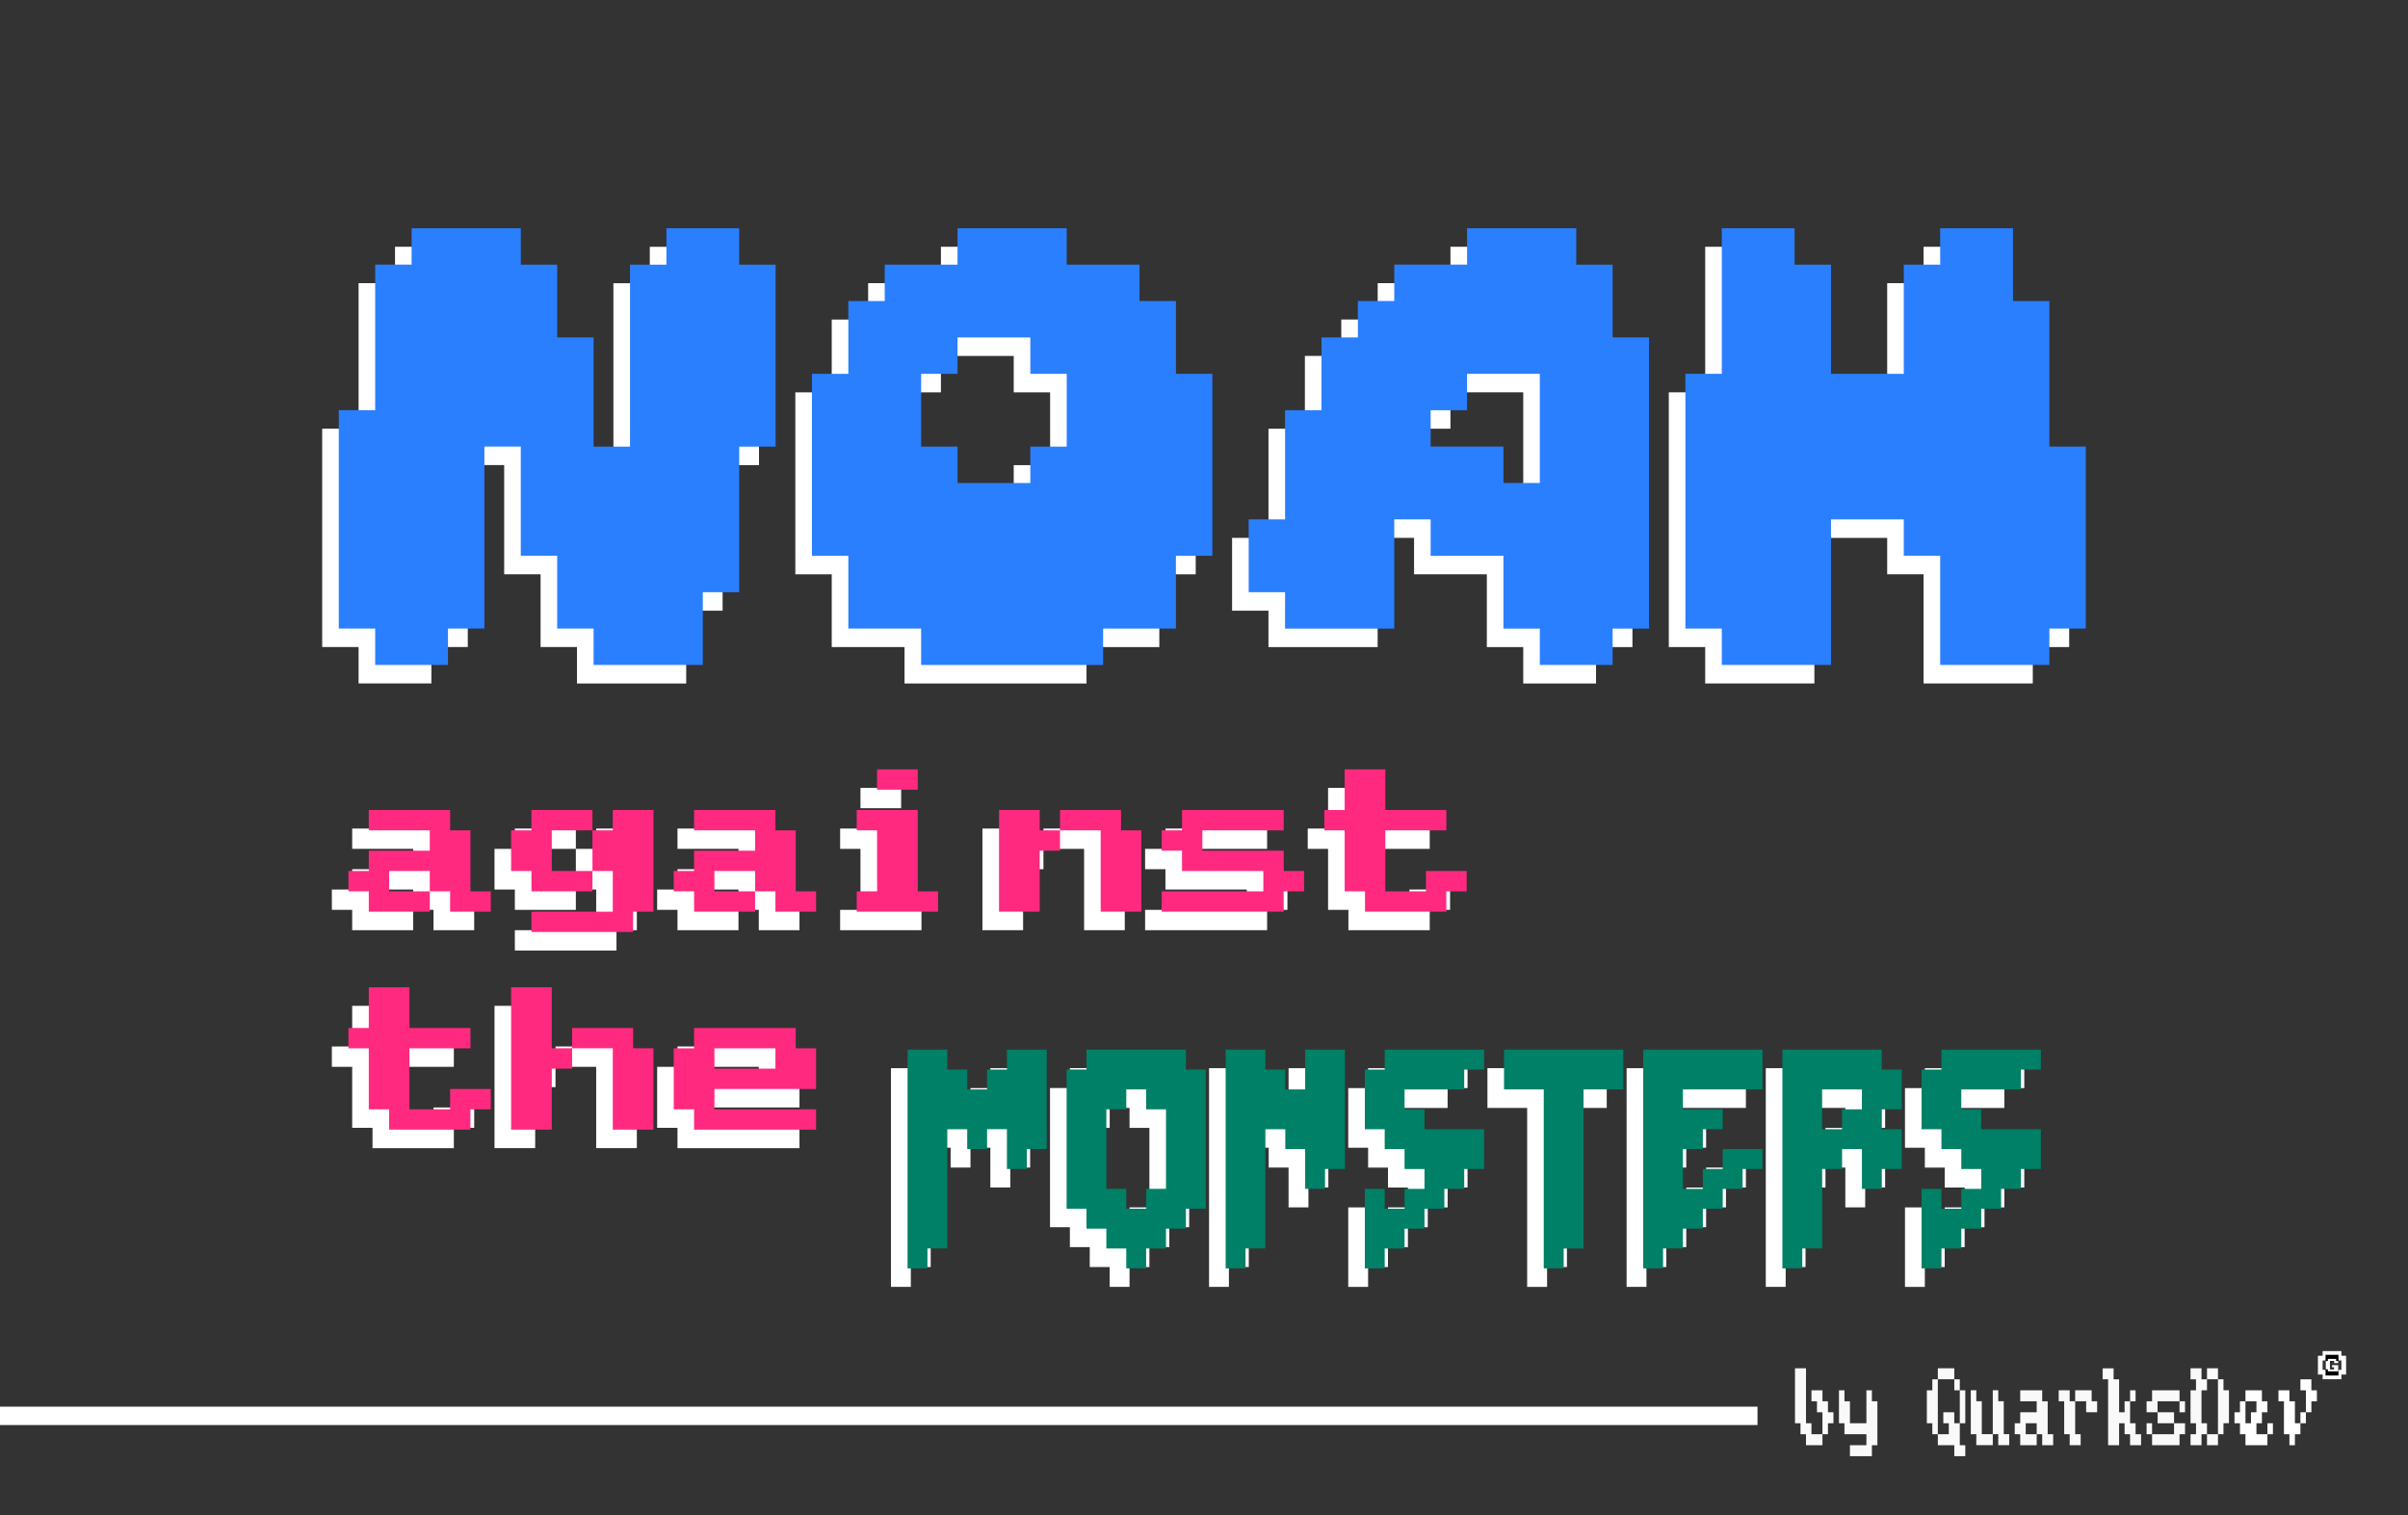 <?xml version="1.0" encoding="UTF-8" standalone="no"?>
<!-- Created with Inkscape (http://www.inkscape.org/) -->

<svg
   width="76.742mm"
   height="48.291mm"
   viewBox="0 0 76.742 48.291"
   version="1.1"
   id="svg5"
   inkscape:version="1.2.1 (9c6d41e410, 2022-07-14)"
   sodipodi:docname="noahLogo.svg"
   xmlns:inkscape="http://www.inkscape.org/namespaces/inkscape"
   xmlns:sodipodi="http://sodipodi.sourceforge.net/DTD/sodipodi-0.dtd"
   xmlns="http://www.w3.org/2000/svg"
   xmlns:svg="http://www.w3.org/2000/svg">
  <rect x="0" y="0" width="76.742" height="48.291" fill="#333333" stroke="none"/>
  <sodipodi:namedview
     id="namedview7"
     pagecolor="#ffffff"
     bordercolor="#666666"
     borderopacity="1.0"
     inkscape:showpageshadow="2"
     inkscape:pageopacity="0.0"
     inkscape:pagecheckerboard="0"
     inkscape:deskcolor="#d1d1d1"
     inkscape:document-units="mm"
     showgrid="false"
     inkscape:zoom="1.999074"
     inkscape:cx="147.81844"
     inkscape:cy="106.54933"
     inkscape:window-width="1366"
     inkscape:window-height="715"
     inkscape:window-x="-8"
     inkscape:window-y="-8"
     inkscape:window-maximized="1"
     inkscape:current-layer="layer1" />
  <defs
     id="defs2" />
  <g
     inkscape:label="Layer 1"
     inkscape:groupmode="layer"
     id="layer1">
    <g
       id="g2425"
       transform="translate(-70.191,-58.773)">
      <g
         id="g1260">
        <g
           id="g1240"
           transform="translate(1.48,-1.278)">
          <g
             id="g557"
             style="fill:#1a1a1a">
            <g
               aria-label="NOAH"
               id="text236-2"
               style="font-size:12.372px;line-height:1.25;stroke-width:0.309">
              <path
                 d="m 81.3,67.916 h 3.48 v 1.16 h 1.16 v 2.32 h 1.16 v 3.48 h 1.16 v -5.799 h 1.16 v -1.16 h 2.32 v 1.16 h 1.16 v 5.799 h -1.16 v 4.639 h -1.16 v 2.32 H 87.099 V 80.674 H 85.939 v -2.32 h -1.16 v -3.48 h -1.16 v 5.799 h -1.16 v 1.16 h -2.32 v -1.16 h -1.16 v -6.959 h 1.16 v -4.639 h 1.16 z"
                 style="font-family:Daydream;-inkscape-font-specification:Daydream;fill:#ffffff"
                 id="path2463" />
              <path
                 d="m 98.698,67.916 h 3.48 v 1.16 h 2.32 v 1.16 h 1.16 v 2.32 h 1.16 v 5.799 h -1.16 v 2.32 h -2.32 v 1.16 H 97.538 V 80.674 H 95.218 V 78.355 H 94.058 v -5.799 h 1.16 v -2.32 h 1.16 v -1.16 h 2.32 z m 0,3.48 v 1.16 h -1.16 v 2.32 h 1.16 v 1.16 h 2.32 v -1.16 h 1.16 v -2.32 h -1.16 v -1.16 z"
                 style="font-family:Daydream;-inkscape-font-specification:Daydream;fill:#ffffff"
                 id="path2465" />
              <path
                 d="m 114.936,67.916 h 3.48 v 1.16 h 1.16 v 2.32 h 1.16 v 9.279 h -1.16 v 1.16 h -2.32 v -1.16 h -1.16 v -2.32 h -2.32 V 77.195 h -1.16 v 3.48 h -3.48 V 79.515 H 107.977 V 77.195 h 1.16 v -3.48 h 1.16 v -2.32 h 1.16 v -1.16 h 1.16 v -1.16 h 2.32 z m 0,4.639 v 1.16 h -1.16 v 1.16 h 2.32 v 1.16 h 1.16 v -3.48 z"
                 style="font-family:Daydream;-inkscape-font-specification:Daydream;fill:#ffffff"
                 id="path2467" />
              <path
                 d="m 123.055,67.916 h 2.32 v 1.16 h 1.16 v 3.48 h 2.32 v -3.48 h 1.16 v -1.16 h 2.32 v 2.32 h 1.16 v 4.639 h 1.16 v 5.799 h -1.16 v 1.16 h -3.48 v -3.48 h -1.16 V 77.195 h -2.32 v 4.639 h -3.48 v -1.16 h -1.16 v -8.119 h 1.16 z"
                 style="font-family:Daydream;-inkscape-font-specification:Daydream;fill:#ffffff"
                 id="path2469" />
            </g>
            <g
               aria-label="MONSTERS"
               id="text236-2-6-6"
               style="font-size:6.972px;line-height:1.25;stroke-width:0.174">
              <path
                 d="m 97.106,101.067 v -6.972 h 1.266 v 0.635 H 99.007 v 0.633 h 0.633 v -0.633 h 0.633 v -0.635 h 1.268 v 3.169 h -0.633 v 0.635 h -0.635 v -1.268 h -0.633 v 0.633 H 99.007 v -0.633 h -0.635 v 3.802 H 97.739 v 0.633 z"
                 style="font-family:Doomed;-inkscape-font-specification:Doomed;fill:#ffffff"
                 id="path2472" />
              <path
                 d="M 104.709,99.165 V 98.532 H 105.342 V 95.998 h -0.633 v -0.635 h -0.633 v 0.635 h -0.635 v 2.534 h 0.635 v 0.633 z m -0.633,1.901 v -0.633 h -0.635 v -0.633 h -0.633 v -0.635 h -0.633 v -4.436 h 0.633 v -0.635 h 3.169 v 0.635 h 0.633 v 4.436 h -0.633 v 0.635 H 105.342 v 0.633 h -0.633 v 0.633 z"
                 style="font-family:Doomed;-inkscape-font-specification:Doomed;fill:#ffffff"
                 id="path2474" />
              <path
                 d="m 107.243,101.067 v -6.972 h 1.266 v 0.635 h 0.635 v 0.633 h 0.633 v -1.268 h 1.268 v 3.804 h -0.635 v 0.633 h -0.633 v -1.268 h -0.633 v -0.633 h -0.635 v 3.802 h -0.633 v 0.633 z"
                 style="font-family:Doomed;-inkscape-font-specification:Doomed;fill:#ffffff"
                 id="path2476" />
              <path
                 d="m 111.679,101.067 v -2.534 h 0.633 v 0.633 h 0.633 v -0.633 h 0.635 v -0.633 h -0.635 v -0.635 h -0.633 v -0.633 h -0.633 v -1.901 h 0.633 v -0.635 h 3.169 v 0.635 h -0.635 v 0.633 h -1.901 v 0.635 h 0.635 v 0.633 h 1.901 v 1.268 h -0.635 v 0.633 h -0.633 v 0.633 h -0.633 v 0.635 h -0.635 v 0.633 h -0.633 v 0.633 z"
                 style="font-family:Doomed;-inkscape-font-specification:Doomed;fill:#ffffff"
                 id="path2478" />
              <path
                 d="m 117.381,101.067 v -5.704 h -1.266 v -1.268 h 3.802 v 1.268 h -1.268 v 5.071 h -0.633 v 0.633 z"
                 style="font-family:Doomed;-inkscape-font-specification:Doomed;fill:#ffffff"
                 id="path2480" />
              <path
                 d="m 120.55,101.067 v -6.972 h 3.802 v 1.268 h -2.536 v 0.635 h 1.268 v 0.633 h -0.633 v 0.633 h -0.635 v 1.268 h 0.635 v -0.633 h 0.633 v -0.635 h 1.268 v 0.635 h -0.635 v 0.633 h -0.633 v 0.633 h -0.633 v 0.635 h -0.635 v 0.633 h -0.633 v 0.633 z"
                 style="font-family:Doomed;-inkscape-font-specification:Doomed;fill:#ffffff"
                 id="path2482" />
              <path
                 d="M 126.887,96.631 V 95.998 h 0.633 v -0.635 h -1.268 v 1.268 z m -1.901,4.436 v -6.972 h 3.168 v 0.635 h 0.635 v 1.268 h -0.635 v 0.633 h 0.635 v 1.268 h -0.635 v 0.633 h -0.633 v -1.268 h -0.633 v 0.635 h -0.635 v 2.534 h -0.633 v 0.633 z"
                 style="font-family:Doomed;-inkscape-font-specification:Doomed;fill:#ffffff"
                 id="path2484" />
              <path
                 d="m 129.422,101.067 v -2.534 h 0.633 v 0.633 h 0.633 v -0.633 h 0.635 v -0.633 h -0.635 v -0.635 h -0.633 v -0.633 h -0.633 v -1.901 h 0.633 v -0.635 h 3.169 v 0.635 h -0.635 v 0.633 h -1.901 v 0.635 h 0.635 v 0.633 h 1.901 v 1.268 h -0.635 v 0.633 h -0.633 v 0.633 h -0.633 v 0.635 h -0.635 v 0.633 h -0.633 v 0.633 z"
                 style="font-family:Doomed;-inkscape-font-specification:Doomed;fill:#ffffff"
                 id="path2486" />
            </g>
            <g
               aria-label="against the"
               id="text236-2-6-7"
               style="font-size:5.183px;line-height:1.25;stroke-width:0.13">
              <path
                 d="m 79.287,89.05 v -0.648 h 0.648 v -0.648 h 1.944 V 87.106 h -1.944 v -0.648 h 2.592 v 0.648 h 0.648 v 1.944 h 0.648 V 89.698 H 82.527 V 89.05 H 81.879 V 88.402 H 80.583 v 0.648 h 1.296 v 0.648 h -1.944 v -0.648 z"
                 style="font-family:'Mx437 EagleSpCGA Alt1';-inkscape-font-specification:'Mx437 EagleSpCGA Alt1';fill:#ffffff"
                 id="path2489" />
              <path
                 d="M 84.471,88.402 V 87.106 h 0.648 v -0.648 h 1.944 V 87.106 H 85.767 v 1.296 h 1.296 v 0.648 h -1.944 v -0.648 z m 0.648,1.944 V 89.698 h 2.592 V 88.402 H 87.063 V 87.106 h 0.648 v -0.648 h 1.296 V 89.698 H 88.358 v 0.648 z"
                 style="font-family:'Mx437 EagleSpCGA Alt1';-inkscape-font-specification:'Mx437 EagleSpCGA Alt1';fill:#ffffff"
                 id="path2491" />
              <path
                 d="m 89.654,89.05 v -0.648 h 0.648 v -0.648 h 1.944 V 87.106 h -1.944 v -0.648 h 2.592 v 0.648 h 0.648 v 1.944 h 0.648 V 89.698 H 92.894 V 89.05 H 92.246 V 88.402 H 90.95 v 0.648 h 1.296 v 0.648 h -1.944 v -0.648 z"
                 style="font-family:'Mx437 EagleSpCGA Alt1';-inkscape-font-specification:'Mx437 EagleSpCGA Alt1';fill:#ffffff"
                 id="path2493" />
              <path
                 d="M 95.486,89.698 V 89.05 H 96.134 V 87.106 h -0.648 v -0.648 h 1.944 v 2.592 h 0.648 v 0.648 z m 0.648,-3.888 v -0.648 h 1.296 v 0.648 z"
                 style="font-family:'Mx437 EagleSpCGA Alt1';-inkscape-font-specification:'Mx437 EagleSpCGA Alt1';fill:#ffffff"
                 id="path2495" />
              <path
                 d="m 100.021,89.698 v -3.24 h 1.296 v 0.648 h 0.648 v 0.648 h -0.648 v 1.944 z m 1.944,-2.592 v -0.648 h 1.944 v 0.648 h 0.648 v 2.592 h -1.296 v -2.592 z"
                 style="font-family:'Mx437 EagleSpCGA Alt1';-inkscape-font-specification:'Mx437 EagleSpCGA Alt1';fill:#ffffff"
                 id="path2497" />
              <path
                 d="m 105.205,89.698 v -0.648 h 3.24 v -0.648 h -2.592 v -0.648 h -0.648 V 87.106 h 0.648 v -0.648 h 3.24 v 0.648 h -2.592 v 0.648 h 2.592 v 0.648 h 0.648 v 0.648 h -0.648 v 0.648 z"
                 style="font-family:'Mx437 EagleSpCGA Alt1';-inkscape-font-specification:'Mx437 EagleSpCGA Alt1';fill:#ffffff"
                 id="path2499" />
              <path
                 d="m 110.388,87.106 v -0.648 h 0.648 v -1.296 h 1.296 v 1.296 h 1.944 v 0.648 h -1.944 v 1.944 h 1.296 v -0.648 h 1.296 v 0.648 h -0.648 v 0.648 h -2.592 v -0.648 h -0.648 V 87.106 Z"
                 style="font-family:'Mx437 EagleSpCGA Alt1';-inkscape-font-specification:'Mx437 EagleSpCGA Alt1';fill:#ffffff"
                 id="path2501" />
              <path
                 d="m 79.287,94.053 v -0.648 h 0.648 v -1.296 h 1.296 v 1.296 h 1.944 v 0.648 h -1.944 v 1.944 h 1.296 v -0.648 h 1.296 v 0.648 H 83.175 v 0.648 h -2.592 v -0.648 h -0.648 v -1.944 z"
                 style="font-family:'Mx437 EagleSpCGA Alt1';-inkscape-font-specification:'Mx437 EagleSpCGA Alt1';fill:#ffffff"
                 id="path2503" />
              <path
                 d="m 84.471,96.644 v -4.536 h 1.296 v 1.944 h 0.648 v 0.648 H 85.767 v 1.944 z m 1.944,-2.592 v -0.648 h 1.944 v 0.648 h 0.648 v 2.592 h -1.296 v -2.592 z"
                 style="font-family:'Mx437 EagleSpCGA Alt1';-inkscape-font-specification:'Mx437 EagleSpCGA Alt1';fill:#ffffff"
                 id="path2505" />
              <path
                 d="m 89.654,95.997 v -1.944 h 0.648 v -0.648 h 3.24 v 0.648 h 0.648 v 1.296 H 90.95 v 0.648 h 3.24 v 0.648 H 90.302 V 95.997 Z M 90.95,94.053 v 0.648 h 1.944 v -0.648 z"
                 style="font-family:'Mx437 EagleSpCGA Alt1';-inkscape-font-specification:'Mx437 EagleSpCGA Alt1';fill:#ffffff"
                 id="path2507" />
            </g>
          </g>
          <g
             id="g557-3"
             transform="translate(0.529,-0.59)">
            <g
               aria-label="NOAH"
               id="text236-2-4"
               style="font-size:12.372px;line-height:1.25;fill:#2a7fff;stroke-width:0.309">
              <path
                 d="m 81.3,67.916 h 3.48 v 1.16 h 1.16 v 2.32 h 1.16 v 3.48 h 1.16 v -5.799 h 1.16 v -1.16 h 2.32 v 1.16 h 1.16 v 5.799 h -1.16 v 4.639 h -1.16 v 2.32 H 87.099 V 80.674 H 85.939 v -2.32 h -1.16 v -3.48 h -1.16 v 5.799 h -1.16 v 1.16 h -2.32 v -1.16 h -1.16 v -6.959 h 1.16 v -4.639 h 1.16 z"
                 style="font-family:Daydream;-inkscape-font-specification:Daydream"
                 id="path2510" />
              <path
                 d="m 98.698,67.916 h 3.48 v 1.16 h 2.32 v 1.16 h 1.16 v 2.32 h 1.16 v 5.799 h -1.16 v 2.32 h -2.32 v 1.16 H 97.538 V 80.674 H 95.218 V 78.355 H 94.058 v -5.799 h 1.16 v -2.32 h 1.16 v -1.16 h 2.32 z m 0,3.48 v 1.16 h -1.16 v 2.32 h 1.16 v 1.16 h 2.32 v -1.16 h 1.16 v -2.32 h -1.16 v -1.16 z"
                 style="font-family:Daydream;-inkscape-font-specification:Daydream"
                 id="path2512" />
              <path
                 d="m 114.936,67.916 h 3.48 v 1.16 h 1.16 v 2.32 h 1.16 v 9.279 h -1.16 v 1.16 h -2.32 v -1.16 h -1.16 v -2.32 h -2.32 V 77.195 h -1.16 v 3.48 h -3.48 V 79.515 H 107.977 V 77.195 h 1.16 v -3.48 h 1.16 v -2.32 h 1.16 v -1.16 h 1.16 v -1.16 h 2.32 z m 0,4.639 v 1.16 h -1.16 v 1.16 h 2.32 v 1.16 h 1.16 v -3.48 z"
                 style="font-family:Daydream;-inkscape-font-specification:Daydream"
                 id="path2514" />
              <path
                 d="m 123.055,67.916 h 2.32 v 1.16 h 1.16 v 3.48 h 2.32 v -3.48 h 1.16 v -1.16 h 2.32 v 2.32 h 1.16 v 4.639 h 1.16 v 5.799 h -1.16 v 1.16 h -3.48 v -3.48 h -1.16 V 77.195 h -2.32 v 4.639 h -3.48 v -1.16 h -1.16 v -8.119 h 1.16 z"
                 style="font-family:Daydream;-inkscape-font-specification:Daydream"
                 id="path2516" />
            </g>
            <g
               aria-label="MONSTERS"
               id="text236-2-6-6-4"
               style="font-size:6.972px;line-height:1.25;fill:#008066;stroke-width:0.174">
              <path
                 d="m 97.106,101.067 v -6.972 h 1.266 v 0.635 H 99.007 v 0.633 h 0.633 v -0.633 h 0.633 v -0.635 h 1.268 v 3.169 h -0.633 v 0.635 h -0.635 v -1.268 h -0.633 v 0.633 H 99.007 v -0.633 h -0.635 v 3.802 H 97.739 v 0.633 z"
                 style="font-family:Doomed;-inkscape-font-specification:Doomed"
                 id="path2519" />
              <path
                 d="M 104.709,99.165 V 98.532 H 105.342 V 95.998 h -0.633 v -0.635 h -0.633 v 0.635 h -0.635 v 2.534 h 0.635 v 0.633 z m -0.633,1.901 v -0.633 h -0.635 v -0.633 h -0.633 v -0.635 h -0.633 v -4.436 h 0.633 v -0.635 h 3.169 v 0.635 h 0.633 v 4.436 h -0.633 v 0.635 H 105.342 v 0.633 h -0.633 v 0.633 z"
                 style="font-family:Doomed;-inkscape-font-specification:Doomed"
                 id="path2521" />
              <path
                 d="m 107.243,101.067 v -6.972 h 1.266 v 0.635 h 0.635 v 0.633 h 0.633 v -1.268 h 1.268 v 3.804 h -0.635 v 0.633 h -0.633 v -1.268 h -0.633 v -0.633 h -0.635 v 3.802 h -0.633 v 0.633 z"
                 style="font-family:Doomed;-inkscape-font-specification:Doomed"
                 id="path2523" />
              <path
                 d="m 111.679,101.067 v -2.534 h 0.633 v 0.633 h 0.633 v -0.633 h 0.635 v -0.633 h -0.635 v -0.635 h -0.633 v -0.633 h -0.633 v -1.901 h 0.633 v -0.635 h 3.169 v 0.635 h -0.635 v 0.633 h -1.901 v 0.635 h 0.635 v 0.633 h 1.901 v 1.268 h -0.635 v 0.633 h -0.633 v 0.633 h -0.633 v 0.635 h -0.635 v 0.633 h -0.633 v 0.633 z"
                 style="font-family:Doomed;-inkscape-font-specification:Doomed"
                 id="path2525" />
              <path
                 d="m 117.381,101.067 v -5.704 h -1.266 v -1.268 h 3.802 v 1.268 h -1.268 v 5.071 h -0.633 v 0.633 z"
                 style="font-family:Doomed;-inkscape-font-specification:Doomed"
                 id="path2527" />
              <path
                 d="m 120.55,101.067 v -6.972 h 3.802 v 1.268 h -2.536 v 0.635 h 1.268 v 0.633 h -0.633 v 0.633 h -0.635 v 1.268 h 0.635 v -0.633 h 0.633 v -0.635 h 1.268 v 0.635 h -0.635 v 0.633 h -0.633 v 0.633 h -0.633 v 0.635 h -0.635 v 0.633 h -0.633 v 0.633 z"
                 style="font-family:Doomed;-inkscape-font-specification:Doomed"
                 id="path2529" />
              <path
                 d="M 126.887,96.631 V 95.998 h 0.633 v -0.635 h -1.268 v 1.268 z m -1.901,4.436 v -6.972 h 3.168 v 0.635 h 0.635 v 1.268 h -0.635 v 0.633 h 0.635 v 1.268 h -0.635 v 0.633 h -0.633 v -1.268 h -0.633 v 0.635 h -0.635 v 2.534 h -0.633 v 0.633 z"
                 style="font-family:Doomed;-inkscape-font-specification:Doomed"
                 id="path2531" />
              <path
                 d="m 129.422,101.067 v -2.534 h 0.633 v 0.633 h 0.633 v -0.633 h 0.635 v -0.633 h -0.635 v -0.635 h -0.633 v -0.633 h -0.633 v -1.901 h 0.633 v -0.635 h 3.169 v 0.635 h -0.635 v 0.633 h -1.901 v 0.635 h 0.635 v 0.633 h 1.901 v 1.268 h -0.635 v 0.633 h -0.633 v 0.633 h -0.633 v 0.635 h -0.635 v 0.633 h -0.633 v 0.633 z"
                 style="font-family:Doomed;-inkscape-font-specification:Doomed"
                 id="path2533" />
            </g>
            <g
               aria-label="against the"
               id="text236-2-6-7-8"
               style="font-size:5.183px;line-height:1.25;fill:#ff2a7f;stroke-width:0.13">
              <path
                 d="m 79.287,89.05 v -0.648 h 0.648 v -0.648 h 1.944 V 87.106 h -1.944 v -0.648 h 2.592 v 0.648 h 0.648 v 1.944 h 0.648 V 89.698 H 82.527 V 89.05 H 81.879 V 88.402 H 80.583 v 0.648 h 1.296 v 0.648 h -1.944 v -0.648 z"
                 style="font-family:'Mx437 EagleSpCGA Alt1';-inkscape-font-specification:'Mx437 EagleSpCGA Alt1'"
                 id="path2536" />
              <path
                 d="M 84.471,88.402 V 87.106 h 0.648 v -0.648 h 1.944 V 87.106 H 85.767 v 1.296 h 1.296 v 0.648 h -1.944 v -0.648 z m 0.648,1.944 V 89.698 h 2.592 V 88.402 H 87.063 V 87.106 h 0.648 v -0.648 h 1.296 V 89.698 H 88.358 v 0.648 z"
                 style="font-family:'Mx437 EagleSpCGA Alt1';-inkscape-font-specification:'Mx437 EagleSpCGA Alt1'"
                 id="path2538" />
              <path
                 d="m 89.654,89.05 v -0.648 h 0.648 v -0.648 h 1.944 V 87.106 h -1.944 v -0.648 h 2.592 v 0.648 h 0.648 v 1.944 h 0.648 V 89.698 H 92.894 V 89.05 H 92.246 V 88.402 H 90.95 v 0.648 h 1.296 v 0.648 h -1.944 v -0.648 z"
                 style="font-family:'Mx437 EagleSpCGA Alt1';-inkscape-font-specification:'Mx437 EagleSpCGA Alt1'"
                 id="path2540" />
              <path
                 d="M 95.486,89.698 V 89.05 H 96.134 V 87.106 h -0.648 v -0.648 h 1.944 v 2.592 h 0.648 v 0.648 z m 0.648,-3.888 v -0.648 h 1.296 v 0.648 z"
                 style="font-family:'Mx437 EagleSpCGA Alt1';-inkscape-font-specification:'Mx437 EagleSpCGA Alt1'"
                 id="path2542" />
              <path
                 d="m 100.021,89.698 v -3.24 h 1.296 v 0.648 h 0.648 v 0.648 h -0.648 v 1.944 z m 1.944,-2.592 v -0.648 h 1.944 v 0.648 h 0.648 v 2.592 h -1.296 v -2.592 z"
                 style="font-family:'Mx437 EagleSpCGA Alt1';-inkscape-font-specification:'Mx437 EagleSpCGA Alt1'"
                 id="path2544" />
              <path
                 d="m 105.205,89.698 v -0.648 h 3.24 v -0.648 h -2.592 v -0.648 h -0.648 V 87.106 h 0.648 v -0.648 h 3.24 v 0.648 h -2.592 v 0.648 h 2.592 v 0.648 h 0.648 v 0.648 h -0.648 v 0.648 z"
                 style="font-family:'Mx437 EagleSpCGA Alt1';-inkscape-font-specification:'Mx437 EagleSpCGA Alt1'"
                 id="path2546" />
              <path
                 d="m 110.388,87.106 v -0.648 h 0.648 v -1.296 h 1.296 v 1.296 h 1.944 v 0.648 h -1.944 v 1.944 h 1.296 v -0.648 h 1.296 v 0.648 h -0.648 v 0.648 h -2.592 v -0.648 h -0.648 V 87.106 Z"
                 style="font-family:'Mx437 EagleSpCGA Alt1';-inkscape-font-specification:'Mx437 EagleSpCGA Alt1'"
                 id="path2548" />
              <path
                 d="m 79.287,94.053 v -0.648 h 0.648 v -1.296 h 1.296 v 1.296 h 1.944 v 0.648 h -1.944 v 1.944 h 1.296 v -0.648 h 1.296 v 0.648 H 83.175 v 0.648 h -2.592 v -0.648 h -0.648 v -1.944 z"
                 style="font-family:'Mx437 EagleSpCGA Alt1';-inkscape-font-specification:'Mx437 EagleSpCGA Alt1'"
                 id="path2550" />
              <path
                 d="m 84.471,96.644 v -4.536 h 1.296 v 1.944 h 0.648 v 0.648 H 85.767 v 1.944 z m 1.944,-2.592 v -0.648 h 1.944 v 0.648 h 0.648 v 2.592 h -1.296 v -2.592 z"
                 style="font-family:'Mx437 EagleSpCGA Alt1';-inkscape-font-specification:'Mx437 EagleSpCGA Alt1'"
                 id="path2552" />
              <path
                 d="m 89.654,95.997 v -1.944 h 0.648 v -0.648 h 3.24 v 0.648 h 0.648 v 1.296 H 90.95 v 0.648 h 3.24 v 0.648 H 90.302 V 95.997 Z M 90.95,94.053 v 0.648 h 1.944 v -0.648 z"
                 style="font-family:'Mx437 EagleSpCGA Alt1';-inkscape-font-specification:'Mx437 EagleSpCGA Alt1'"
                 id="path2554" />
            </g>
          </g>
        </g>
      </g>
      <g
         aria-label="by QuarksDev"
         id="text236-2-6-7-5-3"
         style="font-size:2.801px;line-height:1.25;fill:#241c1f;stroke-width:0.07">
        <path
           d="m 127.397,104.134 v -1.751 h 0.35 v 1.751 h 0.175 v 0.35 h 0.35 v 0.35 h -0.525 v -0.35 h -0.175 v -0.35 z m 0.7,-0.7 h -0.175 v -0.35 h 0.35 v 0.35 h 0.175 v 0.35 h 0.175 v 0.35 h -0.175 v 0.35 h -0.175 V 103.784 h -0.175 z"
           style="font-family:'Mx437 EagleSpCGA Alt3-2y';-inkscape-font-specification:'Mx437 EagleSpCGA Alt3-2y';fill:#f9f9f9"
           id="path2557" />
        <path
           d="m 128.798,104.134 v -1.05 h 0.175 v 0.35 h 0.175 v 0.7 h 0.525 v -1.05 h 0.175 v 0.35 h 0.175 v 1.401 h -0.175 v 0.35 h -0.7 v -0.35 h 0.525 v -0.35 h -0.7 v -0.35 z"
           style="font-family:'Mx437 EagleSpCGA Alt3-2y';-inkscape-font-specification:'Mx437 EagleSpCGA Alt3-2y';fill:#f9f9f9"
           id="path2559" />
        <path
           d="m 131.599,104.134 v -1.05 h 0.175 v -0.35 h 0.175 v 1.751 h -0.175 v -0.35 z m 0.35,0.35 h 0.35 v -0.35 H 132.124 V 103.784 h 0.35 v 0.35 h 0.175 v 0.7 h 0.175 v 0.35 h -0.35 v -0.35 h -0.525 z m 0,-1.751 v -0.35 h 0.525 v 0.35 z m 0.7,1.401 v -1.05 h 0.175 v 1.05 z m 0,-1.05 h -0.175 v -0.35 h 0.175 z"
           style="font-family:'Mx437 EagleSpCGA Alt3-2y';-inkscape-font-specification:'Mx437 EagleSpCGA Alt3-2y';fill:#f9f9f9"
           id="path2561" />
        <path
           d="m 133,104.484 v -1.401 h 0.175 v 0.35 h 0.175 v 1.05 h 0.35 v 0.35 h -0.525 v -0.35 z m 0.7,0 v -1.401 h 0.175 v 0.35 h 0.175 v 1.05 h 0.175 v 0.35 H 133.875 v -0.35 z"
           style="font-family:'Mx437 EagleSpCGA Alt3-2y';-inkscape-font-specification:'Mx437 EagleSpCGA Alt3-2y';fill:#f9f9f9"
           id="path2563" />
        <path
           d="m 134.4,104.484 v -0.35 h 0.175 V 103.784 h 0.525 v -0.35 h -0.525 v -0.35 h 0.7 v 0.35 h 0.175 v 1.05 h 0.175 v 0.35 h -0.35 v -0.35 h -0.175 v -0.35 h -0.35 v 0.35 h 0.35 v 0.35 h -0.525 v -0.35 z"
           style="font-family:'Mx437 EagleSpCGA Alt3-2y';-inkscape-font-specification:'Mx437 EagleSpCGA Alt3-2y';fill:#f9f9f9"
           id="path2565" />
        <path
           d="m 135.801,103.434 v -0.35 h 0.35 v 0.35 h 0.175 v 1.05 h 0.175 v 0.35 h -0.35 v -0.35 h -0.175 v -1.05 z m 0.525,0 v -0.35 h 0.525 v 0.35 h 0.175 v 0.35 h -0.35 v -0.35 z"
           style="font-family:'Mx437 EagleSpCGA Alt3-2y';-inkscape-font-specification:'Mx437 EagleSpCGA Alt3-2y';fill:#f9f9f9"
           id="path2567" />
        <path
           d="m 137.201,102.734 v -0.35 h 0.35 v 0.35 h 0.175 v 1.05 h 0.175 v -0.35 h 0.175 v 0.7 h 0.175 v 0.35 h 0.175 v 0.35 h -0.35 v -0.35 h -0.175 v -0.35 h -0.175 v 0.7 h -0.35 v -2.101 z m 1.05,0.35 v 0.35 h -0.175 v -0.35 z"
           style="font-family:'Mx437 EagleSpCGA Alt3-2y';-inkscape-font-specification:'Mx437 EagleSpCGA Alt3-2y';fill:#f9f9f9"
           id="path2569" />
        <path
           d="m 138.602,104.484 v -0.35 h 0.175 v 0.35 z m 0,-0.7 v -0.35 h 0.175 v -0.35 h 0.875 v 0.35 h -0.7 v 0.35 z m 0.175,0.7 h 0.7 v -0.35 h 0.35 v 0.35 h -0.175 v 0.35 h -0.875 z m 0.175,-0.35 V 103.784 h 0.525 v 0.35 z m 0.7,-0.7 h 0.175 v 0.35 h -0.175 z"
           style="font-family:'Mx437 EagleSpCGA Alt3-2y';-inkscape-font-specification:'Mx437 EagleSpCGA Alt3-2y';fill:#f9f9f9"
           id="path2571" />
        <path
           d="m 140.002,104.834 v -0.35 h 0.175 v -0.35 h -0.175 v -1.05 h 0.175 v -0.35 h -0.175 v -0.35 h 0.35 v 0.35 h 0.175 v 0.35 h -0.175 v 1.05 h 0.175 v 0.35 h -0.175 v 0.35 z m 1.05,-0.7 v 0.35 h -0.175 v -1.751 h 0.175 v 0.35 h 0.175 v 1.05 z m -0.525,0.35 h 0.35 v 0.35 h -0.35 z m 0,-1.751 v -0.35 h 0.35 v 0.35 z"
           style="font-family:'Mx437 EagleSpCGA Alt3-2y';-inkscape-font-specification:'Mx437 EagleSpCGA Alt3-2y';fill:#f9f9f9"
           id="path2573" />
        <path
           d="M 141.403,104.134 V 103.784 h 0.175 v -0.35 h 0.175 v 0.7 h 0.175 V 103.784 h 0.175 v -0.35 h -0.35 v -0.35 h 0.525 v 0.35 h 0.175 v 0.35 h -0.175 v 0.35 h -0.175 v 0.35 h 0.35 v 0.35 h -0.7 v -0.35 h -0.175 v -0.35 z m 1.05,0.35 v -0.35 h 0.175 v 0.35 z"
           style="font-family:'Mx437 EagleSpCGA Alt3-2y';-inkscape-font-specification:'Mx437 EagleSpCGA Alt3-2y';fill:#ffffff"
           id="path2575" />
        <path
           d="m 142.804,103.434 v -0.35 h 0.35 v 0.35 h 0.175 v 0.7 h 0.175 v 0.35 h -0.175 v 0.35 h -0.175 v -0.35 h -0.175 v -1.05 z m 0.7,0.7 V 103.784 h 0.175 v 0.35 z m 0,-1.05 v -0.35 h 0.35 v 0.35 h 0.175 v 0.35 h -0.175 v 0.35 h -0.175 v -0.7 z"
           style="font-family:'Mx437 EagleSpCGA Alt3-2y';-inkscape-font-specification:'Mx437 EagleSpCGA Alt3-2y';fill:#ffffff"
           id="path2577" />
      </g>
      <g
         id="g1503"
         transform="matrix(0.102,0,0,0.102,133.29,89.961)">
        <g
           aria-label="o"
           transform="rotate(90)"
           id="text236-2-6-7-5-35"
           style="font-size:11.735px;line-height:1.25;fill:#241c1f;stroke-width:0.293">
          <path
             d="m 122.273,-107.08 v -5.867 h -2.934 v 5.867 z m -4.4,1.467 v -1.467 h -1.467 v -5.867 h 1.467 v -1.467 h 5.867 v 1.467 h 1.467 v 5.867 h -1.467 v 1.467 z"
             style="font-family:'Early GameBoy';-inkscape-font-specification:'Early GameBoy';fill:#ffffff"
             id="path2580" />
        </g>
        <g
           id="g1494"
           transform="translate(5.0067902e-6,0.026)">
          <path
             id="rect1468"
             style="opacity:1;fill:#000000;stroke-width:0.3;stroke-linecap:round;stroke-linejoin:round"
             d="m 107.995,121.864 h 4.037 v 2.151 h -4.037 z" />
          <path
             id="rect1468-9"
             style="fill:#000000;stroke-width:0.3;stroke-linecap:round;stroke-linejoin:round"
             d="m 107.995,117.546 h 4.037 v 2.151 h -4.037 z" />
        </g>
        <g
           aria-label="G"
           id="text236-2-6-7-5-4"
           style="font-size:5.183px;line-height:1.25;fill:#241c1f;stroke-width:0.13">
          <path
             d="m 108.717,122.75 v -0.648 h -0.648 v -2.592 h 0.648 v -0.648 h 2.592 v 0.648 h 0.648 v 0.648 h -1.296 v -0.648 h -1.296 v 2.592 h 1.296 v -0.648 h -0.648 v -0.648 h 1.944 v 1.944 z"
             style="font-family:'Early GameBoy';-inkscape-font-specification:'Early GameBoy';fill:#ffffff"
             id="path2585" />
        </g>
      </g>
      <path
         id="rect2255"
         style="opacity:1;fill:#ffffff;stroke-width:0.064;stroke-linecap:round;stroke-linejoin:round"
         d="m 70.191,103.606 h 56.011 v 0.586 H 70.191 Z" />
    </g>
  </g>
</svg>
